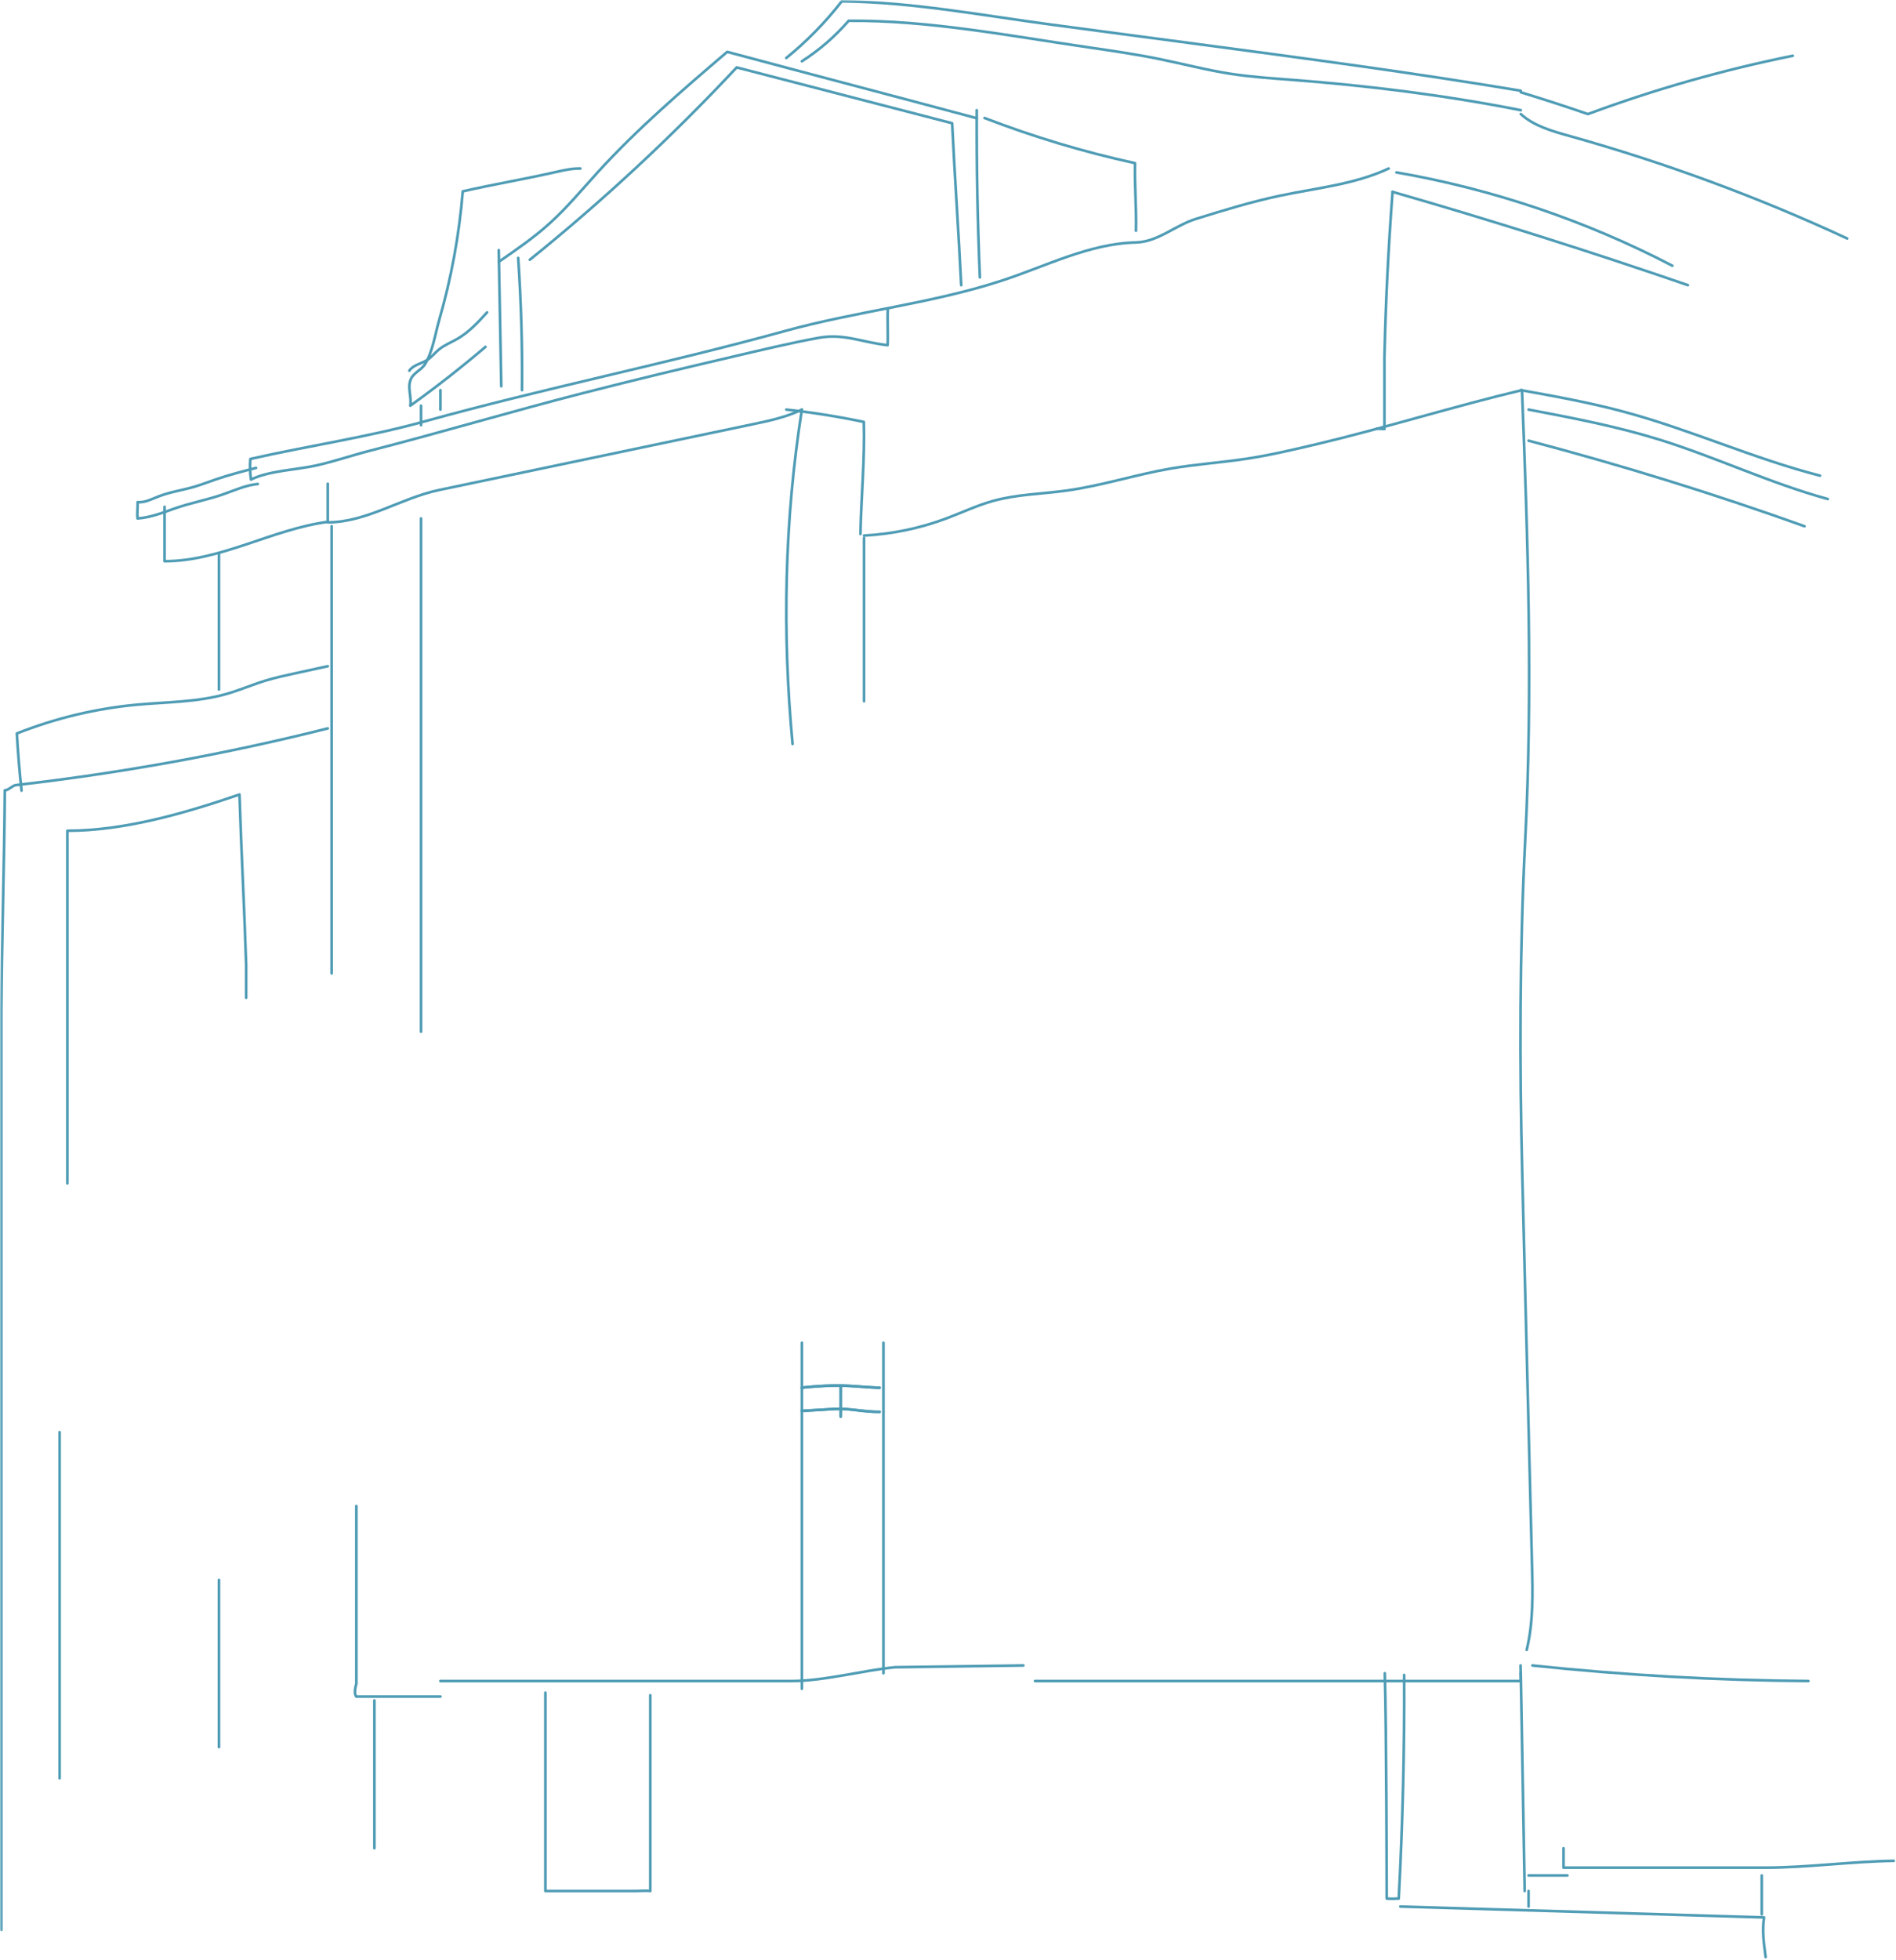 <?xml version="1.0" encoding="UTF-8"?>
<svg width="572px" height="591px" viewBox="0 0 572 591" version="1.1" xmlns="http://www.w3.org/2000/svg" xmlns:xlink="http://www.w3.org/1999/xlink">
    <!-- Generator: Sketch 52 (66869) - http://www.bohemiancoding.com/sketch -->
    <title>fasad</title>
    <desc>Created with Sketch.</desc>
    <defs>
        <rect id="path-1" x="0" y="0" width="572" height="649"></rect>
    </defs>
    <g id="Page-1" stroke="none" stroke-width="1" fill="none" fill-rule="evenodd">
        <g id="Artboard-1-Copy">
            <g id="fasad">
                <mask id="mask-2" fill="white">
                    <use xlink:href="#path-1"></use>
                </mask>
                <use id="Mask" fill-opacity="0" fill="#FFFFFF" fill-rule="nonzero" xlink:href="#path-1"></use>
                <g mask="url(#mask-2)" stroke="#4F9CB5" stroke-linecap="round" stroke-linejoin="round" stroke-width="0.8">
                    <path d="M241.913,425.425 C245.181,425.232 248.45,425.039 251.717,424.843 C256.216,424.578 260.85,425.799 265.361,425.715" id="Stroke-109"></path>
                    <path d="M241.913,418.426 C244.934,418.099 247.974,417.889 251.02,417.793 C255.738,417.642 260.639,418.328 265.361,418.442" id="Stroke-111"></path>
                    <path d="M253.637,417.772 L253.637,427.151" id="Stroke-113"></path>
                    <path d="M127.019,156.328 L127.019,311.084" id="Stroke-245"></path>
                    <path d="M112.95,512.736 L112.95,557.287" id="Stroke-247"></path>
                    <path d="M422.461,574.873 C459.04,575.967 495.618,577.061 532.195,578.154 C531.567,582.33 532.137,585.921 532.666,590.114" id="Stroke-249"></path>
                    <path d="M461.15,570.182 L461.15,574.872" id="Stroke-251"></path>
                    <path d="M420.117,57.847 C418.872,74.503 418.02,91.194 417.661,107.896 L417.661,129.363 L415.427,129.232" id="Stroke-253"></path>
                    <path d="M471.702,557.287 L471.702,563.148 L532.277,563.148 C545.323,563.148 558.31,561.287 571.355,561.09" id="Stroke-261"></path>
                    <path d="M461.15,565.493 L472.874,565.493" id="Stroke-263"></path>
                    <path d="M531.494,565.493 L531.494,577.218" id="Stroke-265"></path>
                    <path d="M421.289,51.985 C450.258,57.016 478.445,66.545 504.529,80.122" id="Stroke-267"></path>
                    <path d="M420.117,57.847 C450.059,66.465 479.773,75.849 509.219,85.985" id="Stroke-269"></path>
                    <path d="M458.806,504.529 C459.196,526.414 459.587,548.298 459.978,570.183" id="Stroke-273"></path>
                    <path d="M417.772,504.529 C418.286,521.108 418.354,572.469 418.354,572.469 C421.346,572.6 420.147,572.469 421.981,572.469 C423.185,550.031 423.731,527.534 423.62,505.044" id="Stroke-275"></path>
                    <path d="M241.913,123.501 C236.639,156.975 235.975,190.726 239.11,224.327" id="Stroke-277"></path>
                    <path d="M237.223,123.501 C245.071,124.364 252.878,125.607 260.613,127.227 C260.937,138.387 259.803,149.855 259.589,161.018" id="Stroke-281"></path>
                    <path d="M458.806,117.639 C469.357,119.542 479.92,121.45 490.273,124.255 C510.174,129.644 529.117,138.303 549.08,143.432" id="Stroke-283"></path>
                    <path d="M461.15,123.501 C474.389,126.018 487.66,128.541 500.552,132.538 C517.718,137.858 534.091,145.752 551.424,150.466" id="Stroke-285"></path>
                    <path d="M461.15,132.88 C489.24,140.274 517.021,148.882 544.39,158.673" id="Stroke-287"></path>
                    <path d="M462.323,502.184 C490.017,505.119 517.787,506.681 545.563,506.873" id="Stroke-289"></path>
                    <path d="M241.913,404.876 L241.913,509.219" id="Stroke-291"></path>
                    <path d="M260.671,162.19 L260.671,211.431" id="Stroke-293"></path>
                    <path d="M266.533,404.876 L266.533,504.529" id="Stroke-295"></path>
                    <path d="M241.913,425.425 C245.181,425.232 248.45,425.039 251.717,424.843 C256.216,424.578 260.85,425.799 265.361,425.715" id="Stroke-297"></path>
                    <path d="M241.913,418.426 C244.934,418.099 247.974,417.889 251.02,417.793 C255.738,417.642 260.639,418.328 265.361,418.442" id="Stroke-299"></path>
                    <path d="M253.637,417.772 L253.637,427.151" id="Stroke-301"></path>
                    <path d="M260.671,161.491 C269.147,161.041 277.551,159.291 285.497,156.324 C290.173,154.576 294.702,152.408 299.51,151.064 C306.724,149.048 314.317,148.952 321.737,147.929 C332.367,146.463 342.646,143.09 353.219,141.272 C360.799,139.97 368.495,139.474 376.097,138.317 C383.227,137.234 390.255,135.573 397.274,133.915 C417.113,129.226 439.32,122.326 459.161,117.639 C460.964,162.838 462.44,208.116 460.136,253.293 C458.442,286.5 458.412,320.783 459.244,354.023 C460.227,393.33 461.21,432.636 462.192,471.943 C462.407,480.5 462.609,489.177 460.58,497.494" id="Stroke-303"></path>
                    <path d="M150.466,78.95 C155.824,75.256 161.202,71.547 166.025,67.167 C171.174,62.486 175.63,57.095 180.319,51.948 C192.308,38.79 205.866,27.197 219.384,15.641 C244.669,22.432 269.383,28.858 294.67,35.65" id="Stroke-305"></path>
                    <path d="M159.845,78.32 C181.954,60.498 202.824,41.107 222.248,20.331 C243.955,25.926 265.542,31.562 287.25,37.158 C288.013,52.983 289.218,70.161 289.981,85.985" id="Stroke-307"></path>
                    <path d="M295.622,83.64 C294.914,66.852 294.6,50.038 294.684,33.227" id="Stroke-309"></path>
                    <path d="M132.88,506.874 L238.823,506.874 C248.638,506.874 260.326,503.655 270.073,502.711 L308.739,502.185" id="Stroke-313"></path>
                    <polyline id="Stroke-315" points="312.256 506.874 458.805 506.874 458.746 502.185"></polyline>
                    <path d="M267.848,93.276 C267.678,96.113 267.951,101.242 267.78,104.079 C260.205,103.262 254.669,100.502 247.188,101.829 C239.337,103.221 228.596,105.786 220.835,107.603 C205.519,111.188 192.713,114.22 175.889,118.53 C154.342,124.051 133.49,130.285 111.632,135.897 C106.035,137.333 101.048,139.084 95.41,140.351 C89.654,141.644 80.971,141.936 75.716,144.604 C75.41,142.547 75.351,140.455 75.543,138.386 C93.161,134.389 110.725,131.875 128.131,127.051 C164.096,117.081 200.907,109.724 236.883,99.791 C258.339,93.867 280.742,91.578 301.911,84.722 C315.428,80.344 328.5,73.436 342.712,73.104 C349.313,72.949 354.536,67.938 360.841,65.989 C369.207,63.403 377.588,60.814 386.16,59.006 C397.215,56.676 408.723,55.599 418.944,50.813" id="Stroke-317"></path>
                    <path d="M458.806,27.829 C465.599,29.894 472.349,32.084 479.048,34.399 C499.068,26.981 519.804,21.072 540.873,16.813" id="Stroke-323"></path>
                    <path d="M458.806,34.4 C462.867,38.059 468.369,39.568 473.636,41.041 C502.292,49.059 530.299,59.397 557.287,71.916" id="Stroke-325"></path>
                    <path d="M146.949,94.192 C144.26,97.136 141.511,100.132 138.002,102.159 C136.138,103.234 134.075,104.028 132.426,105.38 C131.176,106.406 130.194,107.728 128.813,108.588 C127.038,109.695 124.606,110.056 123.501,111.778" id="Stroke-327"></path>
                    <path d="M77.246,141.087 C73.193,142.13 69.135,143.173 65.177,144.529 C62.927,145.297 60.712,146.169 58.428,146.828 C54.933,147.837 51.286,148.349 47.896,149.664 C45.821,150.467 43.742,151.589 41.522,151.417 C41.581,153.108 41.316,154.648 41.5,156.328 C45.383,156.055 48.929,154.648 52.596,153.352 C57.384,151.66 62.42,150.745 67.22,149.089 C70.702,147.887 74.109,146.284 77.778,145.938" id="Stroke-329"></path>
                    <path d="M6.505,238.396 C5.882,232.662 5.41,226.912 5.09,221.155 C16.618,216.584 28.947,213.621 41.342,212.481 C50.327,211.655 59.5,211.741 68.167,209.288 C72.208,208.144 76.072,206.462 80.088,205.233 C83.005,204.341 85.993,203.688 88.979,203.039 C92.279,202.319 95.581,201.599 98.881,200.879" id="Stroke-333"></path>
                    <polyline id="Stroke-335" points="66.054 166.88 66.054 167.07 66.054 207.914"></polyline>
                    <path d="M98.881,219.637 C68.036,227.377 36.665,233.08 5.048,236.695 C3.825,236.695 2.67,238.295 1.447,238.295 C1.295,260.502 0.553,282.707 0.4,304.913 L0.4,581.907" id="Stroke-337"></path>
                    <path d="M20.331,356.807 L20.331,250.491 C37.633,250.491 55.861,245.175 72.249,239.568 C72.779,256.686 73.728,273.823 74.26,290.941 L74.26,300.849" id="Stroke-339"></path>
                    <path d="M164.535,510.39 L164.535,510.782 L164.535,570.183 L191.898,570.183 C193.077,570.183 195.023,570.017 196.19,570.183 L196.19,511.165" id="Stroke-341"></path>
                    <path d="M156.328,77.778 C157.223,90.988 157.607,104.323 157.475,117.639" id="Stroke-343"></path>
                    <path d="M150.466,75.433 C150.718,89.111 150.971,102.789 151.223,116.467" id="Stroke-345"></path>
                    <path d="M146.469,104.591 C139.14,110.82 131.572,116.738 123.785,122.329 C124.213,119.801 122.912,116.996 123.849,114.557 C124.704,112.33 126.986,111.741 128.181,109.856 C130.502,106.198 131.309,100.633 132.513,96.461 C136.155,83.842 138.539,70.825 139.615,57.695 C149.244,55.508 158.122,54.041 167.753,51.855 C170.169,51.307 172.614,50.754 175.086,50.818" id="Stroke-347"></path>
                    <path d="M100.053,158.673 L100.053,293.498" id="Stroke-349"></path>
                    <path d="M237.223,17.477 C243.436,12.433 249.059,6.691 253.946,0.4 C275.276,0.616 296.464,4.674 317.602,7.482 C324.365,8.382 331.129,9.281 337.893,10.18 C345.733,11.222 353.573,12.264 361.414,13.306 C393.932,17.627 426.458,21.951 458.806,27.365" id="Stroke-351"></path>
                    <path d="M241.913,18.477 C247.159,15.131 251.928,11.004 256.026,6.268 C280.211,6.071 304.434,10.797 328.379,14.278 C335.553,15.322 342.731,16.366 349.837,17.815 C356.949,19.267 363.989,21.123 371.16,22.236 C377.384,23.204 383.676,23.607 389.955,24.092 C413.045,25.87 436.07,28.736 458.806,33.227" id="Stroke-353"></path>
                    <path d="M297.015,35.572 C311.773,41.267 326.97,45.827 342.425,49.199 C342.258,56.043 342.878,62.726 342.709,69.572" id="Stroke-355"></path>
                    <path d="M132.88,511.563 L131.342,511.563 L107.492,511.563 C106.749,510.735 107.198,508.721 107.505,507.642 L107.505,454.116" id="Stroke-357"></path>
                    <path d="M127.019,122.329 L127.019,128.191" id="Stroke-359"></path>
                    <path d="M132.88,117.639 L132.88,123.501" id="Stroke-361"></path>
                    <path d="M17.986,431.84 L17.986,536.183" id="Stroke-363"></path>
                    <path d="M66.054,476.391 L66.054,526.804" id="Stroke-365"></path>
                    <path d="M98.881,145.864 L98.881,147.375 L98.881,157.501 C110.569,157.501 120.974,150.163 132.399,147.77 C163.919,141.162 195.439,134.555 226.959,127.949 C232.07,126.878 237.244,125.783 241.913,123.501" id="Stroke-509"></path>
                    <path d="M49.641,152.811 L49.641,169.225 C66.577,169.225 82.102,159.59 98.881,157.349" id="Stroke-331"></path>
                </g>
            </g>
        </g>
    </g>
</svg>